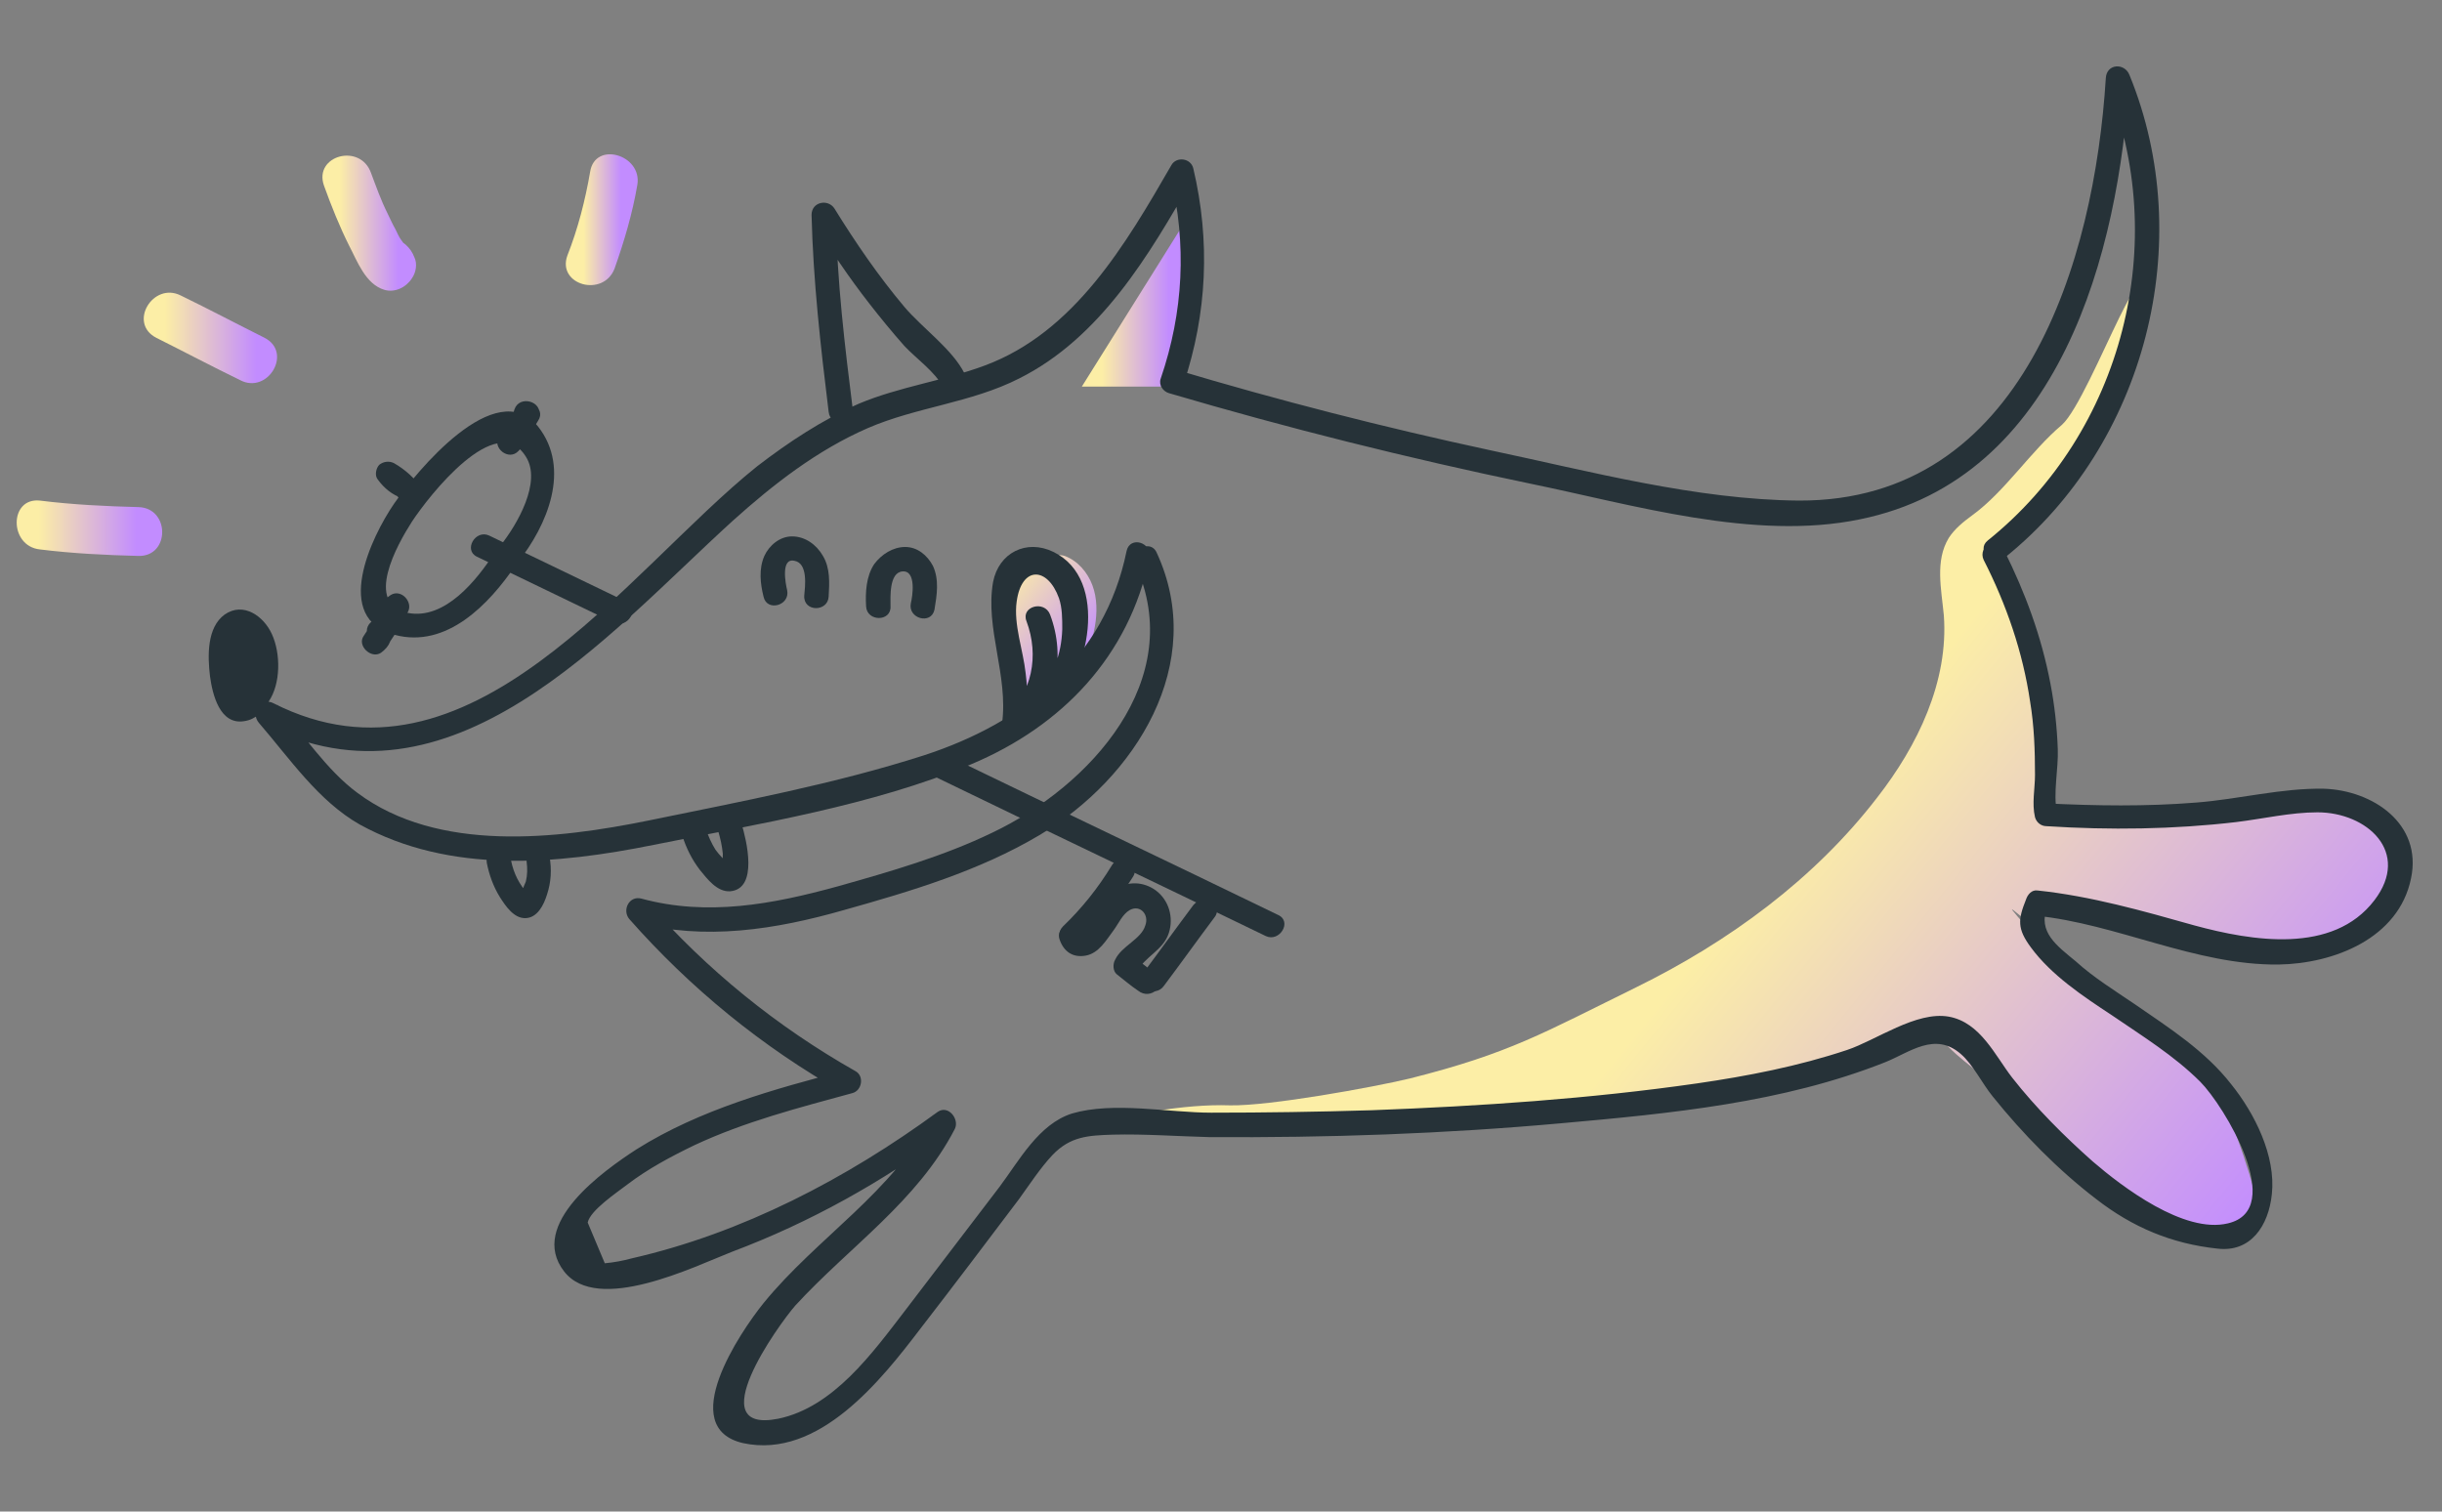 <svg version="1.1" id="Calque_2" xmlns="http://www.w3.org/2000/svg" x="0" y="0" viewBox="0 0 300 185.7" xml:space="preserve"><rect x="0" y="0" width="300" height="185.7" fill="#808080" stroke="none"/><style>.st3{fill:#263238}</style><linearGradient id="XMLID_148_" gradientUnits="userSpaceOnUse" x1="135.364" y1="36.978" x2="143.837" y2="36.978"><stop offset="0" stop-color="#fceea6"/><stop offset=".974" stop-color="#c28cff"/></linearGradient><path id="XMLID_24_" d="M142.6 47.5c.6-.8 3.1-6 3.3-13.6s.2-7.5.2-7.5l-13.2 21.1h9.7z" fill="url(#XMLID_148_)"/><g id="XMLID_13_"><linearGradient id="XMLID_150_" gradientUnits="userSpaceOnUse" x1="121.366" y1="73.388" x2="132.875" y2="82.733"><stop offset="0" stop-color="#fceea6"/><stop offset=".974" stop-color="#c28cff"/></linearGradient><path id="XMLID_149_" d="M125.6 89.8c4.7-2.6 8-7.5 8.9-12.8.3-1.7.3-3.5-.3-5.1-.6-1.6-1.8-3-3.4-3.6-.3-.1-.6-.1-.8-.1-.3.1-5.4 1.2-5.6 1.5-3.5 6.1 4 13.4.9 19.6" fill="url(#XMLID_150_)"/></g><g id="XMLID_22_"><linearGradient id="XMLID_155_" gradientUnits="userSpaceOnUse" x1="219.332" y1="104.074" x2="278.444" y2="152.069"><stop offset="0" stop-color="#fceea6"/><stop offset=".974" stop-color="#c28cff"/></linearGradient><path id="XMLID_57_" d="M245 68c3.3 9.8 7 21.6 6.5 31.9 11.7 4.9 25.2-4 37.6-1.2 4 .9 7.1 7.3 6 11.3-.6 2.1-5.3 4.2-7.5 4.7-2.1.4-11.4 1.9-13.6 1.6-10.5-1.8-10.3-3.2-20.7-5-1.2-.2-3.8.7-3.9 1.9 0 .5-2.5-1.9-2.2-1.4 7.2 9.1 20.3 13.3 25.8 23.5 1.1 2.1 4.5 11.4 4.3 13.7-.2 2.4-6.1 1.5-8.4 2.2-2.1.7-3.9-2.6-5.8-3.8-3.1-2-10.4-6.1-12.7-9-4.5-5.9-15.8-10.8-11.6-14 2.4 1-15.2 6.7-23 8.2-28.3 5.2-54.3 9.2-82.9 5.7 5.6-1.3 12.5-2.7 18.2-2.5 4.8.1 17.5-2.2 22.1-3.3 12.3-3.1 16.4-5.6 27.8-11.2S222.9 108 230.6 98c5-6.4 8.8-14.3 8.2-22.4-.3-3.2-1.1-6.7.6-9.5.7-1.1 1.8-2 2.9-2.8 4-2.9 7.2-7.9 11-11.1 3.7-3.3 12.3-28.8 8.8-9.9-3.9 8-8.7 15.6-14.2 22.6-2.1 2.5-2.6-.4-2.9 3.1" fill="url(#XMLID_155_)"/></g><g id="XMLID_5_"><g id="XMLID_132_"><path id="XMLID_136_" class="st3" d="M116.1 48c.1 0 .1.1.2.1.4.3 1.1.3 1.5 0 .1 0 .1-.1.2-.1.7-.5.9-1.3.5-2.1-1.5-3-5.2-5.6-7.4-8.2-3.2-3.8-6-7.9-8.6-12.1-.8-1.2-2.8-.8-2.8.8.2 8.1 1.1 16.1 2.1 24.2.2 1.9 3.2 1.9 3 0-1-8-2-16.1-2.1-24.2-.9.3-1.9.5-2.8.8 2.1 3.5 4.4 6.9 6.9 10.1 1.4 1.8 2.8 3.5 4.3 5.2 1.4 1.5 3.8 3.2 4.7 5 .2-.7.4-1.4.5-2.1h1.2c-1.4-1.1-2.9 1.5-1.4 2.6z"/></g></g><g id="XMLID_6_"><g id="XMLID_126_"><path id="XMLID_130_" class="st3" d="M114.8 74.9c.3-1.8.6-3.7-.2-5.4-.7-1.3-1.9-2.3-3.4-2.3s-2.9.9-3.8 2.1c-1 1.5-1.1 3.5-1 5.2.1 1.9 3.1 1.9 3 0 0-1.1-.2-4.2 1.5-4.3 1.7-.1 1.2 3.1 1 3.9-.4 1.9 2.5 2.7 2.9.8z"/></g></g><g id="XMLID_7_"><g id="XMLID_120_"><path id="XMLID_124_" class="st3" d="M101.8 73.3c.1-1.7.2-3.5-.7-5-.8-1.4-2.2-2.4-3.8-2.4-1.5 0-2.8 1.1-3.4 2.4-.7 1.6-.5 3.4-.1 5 .4 1.9 3.3 1.1 2.9-.8-.2-.8-.8-4 .9-3.6 1.7.3 1.3 3.2 1.2 4.3-.1 2 2.9 2 3 .1z"/></g></g><g id="XMLID_8_"><g id="XMLID_114_"><path id="XMLID_118_" class="st3" d="M138.4 67.7c-2.7 13.2-12.6 21.1-24.9 25.1-10.9 3.5-22.6 5.7-33.8 8-11.3 2.3-25.9 4-35.8-3.4-3.8-2.8-6.7-7.3-9.8-10.8L32.3 89C55.4 100.8 74.6 78 90 64c5-4.5 10.4-8.7 16.6-11.4 6-2.6 12.7-3.1 18.6-6.1 10-5 16-15.2 21.3-24.5-.9-.1-1.8-.2-2.7-.4 2 8.4 1.6 16.7-1.2 24.9-.3.8.3 1.6 1 1.8 14.6 4.3 29.4 8 44.3 11.1 12.7 2.6 27.6 7.1 40.6 4.4 24.6-5 31.8-32.8 33.1-54.2-1 .1-2 .3-2.9.4 8.1 19.7 2.1 43.1-14.5 56.4-1.5 1.2.6 3.3 2.1 2.1 17.3-13.9 23.7-38.8 15.3-59.3-.6-1.5-2.8-1.4-2.9.4-1.4 22.4-10.1 52-37.7 51.9-12.6-.1-25.7-3.6-38-6.2-13-2.8-25.9-6.1-38.6-9.9.3.6.7 1.2 1 1.8 2.9-8.7 3.3-17.6 1.2-26.5-.3-1.3-2.1-1.5-2.7-.4C138.3 30 132 40.8 121 44.9c-5.1 1.9-10.5 2.6-15.5 4.7-4.5 2-8.6 4.7-12.5 7.7-16.2 13-35.3 41.3-59.4 29.1-1.5-.8-2.9 1.1-1.8 2.4 3.8 4.4 7.3 9.6 12.4 12.5 11.1 6.1 24.2 4.9 36.1 2.5 12.9-2.6 26.8-4.8 39-9.9 11.2-4.7 19.4-13.3 21.9-25.3.4-2-2.4-2.8-2.8-.9z"/></g></g><g id="XMLID_40_"><g id="XMLID_108_"><path id="XMLID_112_" class="st3" d="M114.6 95.3c13.6 6.6 27.3 13.1 40.9 19.7 1.7.8 3.3-1.8 1.5-2.6-13.6-6.6-27.3-13.1-40.9-19.7-1.7-.8-3.2 1.8-1.5 2.6z"/></g></g><g id="XMLID_10_"><g id="XMLID_102_"><path id="XMLID_106_" class="st3" d="M58.6 68.4l16.8 8.1c1.7.8 3.3-1.8 1.5-2.6l-16.8-8.1c-1.7-.8-3.2 1.8-1.5 2.6z"/></g></g><g id="XMLID_12_"><g id="XMLID_96_"><path id="XMLID_100_" class="st3" d="M146.6 111.2c-2.1 2.8-4.1 5.6-6.2 8.4-1.1 1.6 1.5 3.1 2.6 1.5 2.1-2.8 4.1-5.6 6.2-8.4 1.2-1.5-1.4-3-2.6-1.5z"/></g></g><g id="XMLID_19_"><g id="XMLID_90_"><path id="XMLID_94_" class="st3" d="M136.6 106.3c-1.7 2.8-3.7 5.3-6 7.5-1.4 1.4.7 3.5 2.1 2.1 2.5-2.5 4.6-5.2 6.5-8.2 1-1.6-1.6-3.1-2.6-1.4z"/></g></g><g id="XMLID_3_"><g id="XMLID_84_"><path id="XMLID_88_" class="st3" d="M28.4 85.8c.8 2.2 3.4 2.3 4.6.4 1.5-2.2 1.5-5.9.4-8.3-1-2.2-3.5-4-5.8-2.4-2.2 1.6-2.1 5.1-1.8 7.6.3 2.2 1.2 6 4.2 5.5 2.8-.4 4-4 3.9-6.4-.1-2.4-1.2-5.3-3.9-5.6-3-.4-4 3.6-3.8 5.9.2 2.4 2.7 4.7 5.1 3.5 3.1-1.5 1.4-5.1-.3-6.9-.6-.6-1.5-.5-2.1 0-2.2 1.7-1.2 5 1.2 5.9.6.2 1.4-.1 1.7-.7.7-1.6.9-4.1-1.3-4.5-2.6-.4-3.2 2.6-2.5 4.4.2.6.7 1.1 1.4 1.1 1.4 0 2.2-1.1 1.9-2.5-.5-1.9-3.4-1.1-2.9.8 0 .1.1.2.1.3.1-.5.3-1 .4-1.5-.1.1-.1.2-.2.3.4-.1.7-.3 1.1-.4h-.3c.5.4 1 .7 1.4 1.1-.2-.3-.3-.7-.1-1-.4.1-.7.3-1.1.4-.2 0-.4 0-.5-.1.6-.2 1.1-.5 1.7-.7-.3-.4-.3-.7.1-.9h-2.1c.3.3.8.7.9 1.1-.1.2-.3.4-.4.6-.1-.6-.1-1.1-.2-1.7 0-.2.3-1.5.4-1.5.5-.2.9.7 1 1.1.4 1 .3 2.3-.1 3.3-.1.3-.6 1.3-1.1 1.2-.3-.1-.5-1.6-.6-1.8-.2-.9-.8-7 1.4-5.1.7.6.7 2.3.7 3.1 0 .6-.1 1.1-.2 1.7 0 .2-.1.4-.2.7-.2.4-.1.8.5 1.1-.4-1.7-3.3-1-2.6.9z"/></g></g><g id="XMLID_4_"><g id="XMLID_78_"><path id="XMLID_82_" class="st3" d="M243.7 68.8c2.8 5.5 4.8 11.3 5.7 17.4.5 3 .6 6 .6 9 0 1.7-.4 3.5 0 5.2.2.7.8 1.1 1.4 1.1 7.8.5 15.6.4 23.3-.5 3.3-.4 6.7-1.2 10-1.2 6.1 0 11.5 4.9 7 10.8-5.1 6.7-15.1 5-22.1 3.1-6.4-1.8-12.7-3.6-19.3-4.3-.7-.1-1.2.5-1.4 1.1-1 2.5-1.1 3.6.6 5.9 2.5 3.4 6.4 6 9.9 8.3 3.8 2.6 7.7 5 10.9 8.2 2.9 2.9 10.7 15.7 3.4 17.4-5.4 1.3-13-4.5-16.6-7.6-3.5-3.1-7-6.6-9.9-10.3-2.1-2.7-3.9-6.8-7.8-7.5-4-.7-8.9 2.9-12.5 4.1-6 2-12.2 3.2-18.4 4.1-13.2 1.9-26.7 2.8-40 3.3-6.6.2-13.1.3-19.7.3-5.2 0-12-1.4-17.1.1-4.1 1.3-6.5 5.8-8.9 9-3.9 5.1-7.7 10.1-11.6 15.2-4 5.2-8.8 11.9-15.6 13.3-9.6 1.9 0-11.5 2.1-13.9 6.6-7.2 15-12.8 19.6-21.7.6-1.2-.8-3-2.1-2.1-11.2 8.2-24 14.9-37.6 18-1.1.3-2.2.5-3.3.6-.7-1.7-1.4-3.3-2.1-5 .3-1.5 3.6-3.7 4.9-4.7 2.5-1.9 5.3-3.4 8.2-4.8 6.2-2.9 12.8-4.6 19.4-6.4 1.2-.3 1.5-2.1.4-2.7-9.7-5.5-18.2-12.4-25.6-20.8-.5.8-1 1.7-1.5 2.5 8.6 2.3 17.3.9 25.7-1.5 8.2-2.3 16.6-4.8 24-9.2 11.8-7 20.7-21.1 14.4-34.7-.8-1.8-3.4-.2-2.6 1.5 6.4 14.1-5.6 27.2-17.6 32.9-6 2.9-12.6 4.8-19 6.6-8 2.2-16 3.7-24.1 1.5-1.5-.4-2.4 1.4-1.5 2.5 7.5 8.5 16.3 15.7 26.2 21.3.1-.9.2-1.8.4-2.7-8.8 2.3-17.9 4.8-25.7 9.7-4 2.6-13.4 9.2-8.9 15 4.1 5.3 16-.6 20.6-2.4 9.6-3.6 18.5-8.6 26.8-14.7l-2.1-2.1c-4.9 9.5-14.2 15-20.8 23.1-2.9 3.6-10.8 15.3-2.5 17.2 9.3 2 17-7.8 21.8-14.1 4.1-5.3 8.1-10.6 12.1-15.9 1.3-1.8 2.6-3.8 4.1-5.4 2.2-2.3 4.4-2.4 7.4-2.5 3.9-.1 7.9.2 11.8.3 14.5.1 28.9-.4 43.3-1.7 13.4-1.2 27.2-2.5 39.8-7.5 3-1.2 6.1-3.8 9.3-1 1.5 1.3 2.6 3.6 3.9 5.2 3.7 4.6 8 9 12.7 12.6 4.5 3.5 9.3 5.5 14.9 6.1 4.1.5 6.3-2.8 6.7-6.7.5-4.7-2.1-9.9-5-13.5-3.2-4.1-7.6-6.9-11.8-9.8-2.5-1.7-5.1-3.3-7.3-5.3-2.3-1.9-4.7-3.6-3.5-6.7-.5.4-1 .7-1.4 1.1 10 1 19.6 6.1 29.8 6 6.8-.1 14.8-3.2 16.3-10.6 1.4-6.7-4.7-10.8-10.7-11-5.2-.1-10.5 1.3-15.7 1.7-6.2.5-12.3.4-18.5.1.5.4 1 .7 1.4 1.1-.5-2.3.2-5.4.1-7.8-.1-2.7-.4-5.4-.9-8-1.1-5.8-3.1-11.2-5.7-16.4-.7-2.1-3.3-.5-2.5 1.2z"/></g></g><g id="XMLID_17_"><g id="XMLID_72_"><path id="XMLID_76_" class="st3" d="M129.2 87.3c4.5-4.2 7.2-16.1.2-19.5-3.3-1.6-6.7.1-7.4 3.7-1 5.7 1.9 11.5 1.1 17.4-.2 1.4 1.3 2.6 2.5 1.5 4.1-3.9 5.4-9.6 3.4-14.9-.7-1.8-3.6-1-2.9.8 1.6 4.3.7 8.8-2.7 12 .8.5 1.7 1 2.5 1.5.4-2.4.4-4.7.1-7.1-.3-2.8-1.5-6-1.1-8.8.6-4.4 3.8-4.3 5.2-.4.4 1.2.4 2.5.4 3.8-.1 3.1-1.1 5.9-3.4 8-1.4 1.2.7 3.3 2.1 2z"/></g></g><g id="XMLID_28_"><g id="XMLID_66_"><path id="XMLID_70_" class="st3" d="M88.2 102c.3 1 .5 1.9.6 2.9 0 .3-.1 1.3.1 1.6v.2c1 .1 1.2 0 .6-.4-.5-.7-1.1-1.2-1.6-1.9-.5-.8-.9-1.7-1.2-2.6-.6-1.8-3.5-1-2.9.8.5 1.6 1.2 3 2.2 4.3.9 1.1 2.1 2.7 3.7 2.6 3.5-.3 2-6.3 1.4-8.3-.6-1.9-3.5-1.1-2.9.8z"/></g></g><g id="XMLID_41_"><g id="XMLID_60_"><path id="XMLID_64_" class="st3" d="M64.7 105.9c.1.8.1 1.6-.1 2.4-.1.3-.4.8-.4 1.2-.4.5-.1.6.7.3-.1-.1-.2-.3-.4-.4-1-1.2-1.6-2.7-1.8-4.2-.4-1.9-3.2-1.1-2.9.8.3 1.5.8 2.9 1.6 4.2.7 1.1 1.7 2.6 3.1 2.6 1.5 0 2.3-1.6 2.7-2.9.5-1.5.6-3.1.3-4.7-.1-.8-1.1-1.2-1.8-1-.8.1-1.1.9-1 1.7z"/></g></g><g id="XMLID_23_"><g id="XMLID_58_"><path id="XMLID_83_" class="st3" d="M63.6 69.1c3.6-4.5 6.6-11.5 2.5-16.7-5.2-6.4-15 5.6-17.7 9.5-2.8 4.1-7.6 14.1.1 16.1 6.4 1.7 11.6-3.8 14.8-8.5 1.1-1.6-1.5-3.1-2.6-1.5-2.1 3.2-6 8.2-10.6 7.3-5.4-1.1-1.3-8.4.5-11.2 2.1-3.2 10.4-13.8 14-8 2 3.1-1.1 8.4-3.1 10.9-1.2 1.5.9 3.6 2.1 2.1z"/></g></g><g id="XMLID_29_"><g id="XMLID_95_"><path id="XMLID_119_" class="st3" d="M51.9 60.1c-.9-1.3-2.1-2.4-3.5-3.2-.6-.3-1.3-.2-1.8.2-.4.4-.6 1.3-.2 1.8.8 1.1 1.8 1.9 3 2.3.8.3 1.6-.3 1.8-1 .2-.8-.3-1.6-1-1.8-.4-.2-1-.6-1.2-1l-2.1 2.1c1 .5 1.8 1.2 2.4 2.1.5.7 1.3 1 2.1.5.6-.3 1-1.3.5-2z"/></g></g><g id="XMLID_30_"><g id="XMLID_125_"><path id="XMLID_140_" class="st3" d="M63.2 50.3c-.3 1.1-.9 2.1-1.7 3l2.4 1.8c.7-1.1 1.5-2.2 2.2-3.4 1.1-1.6-1.5-3.1-2.6-1.5-.7 1.1-1.5 2.2-2.2 3.4-.9 1.4 1.2 3.1 2.4 1.8s2-2.7 2.5-4.3c.5-1.8-2.4-2.6-3-.8z"/></g></g><g id="XMLID_31_"><g id="XMLID_141_"><path id="XMLID_146_" class="st3" d="M48.4 76.5c.4-.3.8-.6 1.2-.8l-2.1-2.1c-.9 1.5-1.8 3-2.8 4.5-.9 1.2.9 2.9 2.1 2.1 1.1-.8 1.5-1.8 1.2-3.1-.4-1.9-3.3-1.1-2.9.8 0-.1 0-.2.1-.3l2.1 2.1c1-1.4 2-2.9 2.8-4.5.7-1.2-.8-2.9-2.1-2.1-.4.3-.8.6-1.2.8-1.5 1 0 3.6 1.6 2.6z"/></g></g><g id="XMLID_32_"><g id="XMLID_147_"><path id="XMLID_154_" class="st3" d="M142 119.7c-.9-.7-1.7-1.4-2.6-2 .1.6.2 1.2.2 1.8 1-2 3.3-2.7 4-4.9.6-1.9 0-4-1.6-5.2-1.5-1.1-3.5-1.2-5-.1-1 .7-4.2 4.4-3.9 5.4-.7-1.8-3.6-1-2.9.8.5 1.4 1.6 2.2 3.2 1.9 1.6-.3 2.5-1.9 3.4-3.1.6-.8 1.1-2 2-2.5 1.3-.7 2.4.6 1.9 1.9-.5 1.7-2.9 2.5-3.7 4.2-.3.5-.3 1.4.2 1.8.9.7 1.7 1.4 2.6 2 1.6 1.3 3.7-.8 2.2-2z"/></g></g><g id="XMLID_1_"><linearGradient id="XMLID_156_" gradientUnits="userSpaceOnUse" x1="71.704" y1="27.015" x2="76.387" y2="27.015"><stop offset="0" stop-color="#fceea6"/><stop offset=".974" stop-color="#c28cff"/></linearGradient><path id="XMLID_33_" d="M72.5 21.1c-.6 3.5-1.5 7-2.8 10.3-1.3 3.6 4.4 5.2 5.8 1.6 1.2-3.4 2.2-6.8 2.8-10.3.6-3.7-5.2-5.4-5.8-1.6z" fill="url(#XMLID_156_)"/></g><g id="XMLID_2_"><linearGradient id="XMLID_157_" gradientUnits="userSpaceOnUse" x1="41.698" y1="27.369" x2="49.122" y2="27.369"><stop offset="0" stop-color="#fceea6"/><stop offset=".974" stop-color="#c28cff"/></linearGradient><path id="XMLID_27_" d="M39.8 22.8c.9 2.5 1.9 5 3.1 7.4 1 1.9 2 4.7 4.3 5.4 1.3.4 2.7-.3 3.4-1.4.5-.7.7-1.8.3-2.6-.4-1.1-1.5-2.3-2.9-2.2h-.1c-1.6.2-3 1.3-3 3 0 1.5 1.4 3.2 3 3h.1c-1-.7-1.9-1.5-2.9-2.2 0 .1 0 .1.1.2.1-.8.2-1.5.3-2.3l-.1.1c1.1-.5 2.3-.9 3.4-1.4 1 .7 1.2.6.5-.3-.3-.4-.5-.9-.7-1.3-.4-.7-.7-1.4-1-2-.8-1.6-1.4-3.3-2-4.9-1.3-3.8-7.1-2.2-5.8 1.5z" fill="url(#XMLID_157_)"/></g><g id="XMLID_9_"><linearGradient id="XMLID_158_" gradientUnits="userSpaceOnUse" x1="20.281" y1="41.539" x2="31.799" y2="41.539"><stop offset="0" stop-color="#fceea6"/><stop offset=".974" stop-color="#c28cff"/></linearGradient><path id="XMLID_26_" d="M32.5 41.5c-3.4-1.7-6.8-3.5-10.3-5.2-3.4-1.7-6.5 3.4-3 5.2 3.4 1.7 6.8 3.5 10.3 5.2 3.4 1.8 6.5-3.4 3-5.2z" fill="url(#XMLID_158_)"/></g><g id="XMLID_11_"><linearGradient id="XMLID_159_" gradientUnits="userSpaceOnUse" x1="4.755" y1="64.919" x2="17.071" y2="64.919"><stop offset="0" stop-color="#fceea6"/><stop offset=".974" stop-color="#c28cff"/></linearGradient><path id="XMLID_25_" d="M17 62.3c-4-.1-8.1-.3-12.1-.8-3.8-.4-3.8 5.6 0 6 4 .5 8.1.7 12.1.8 3.9.1 3.9-5.9 0-6z" fill="url(#XMLID_159_)"/></g></svg>